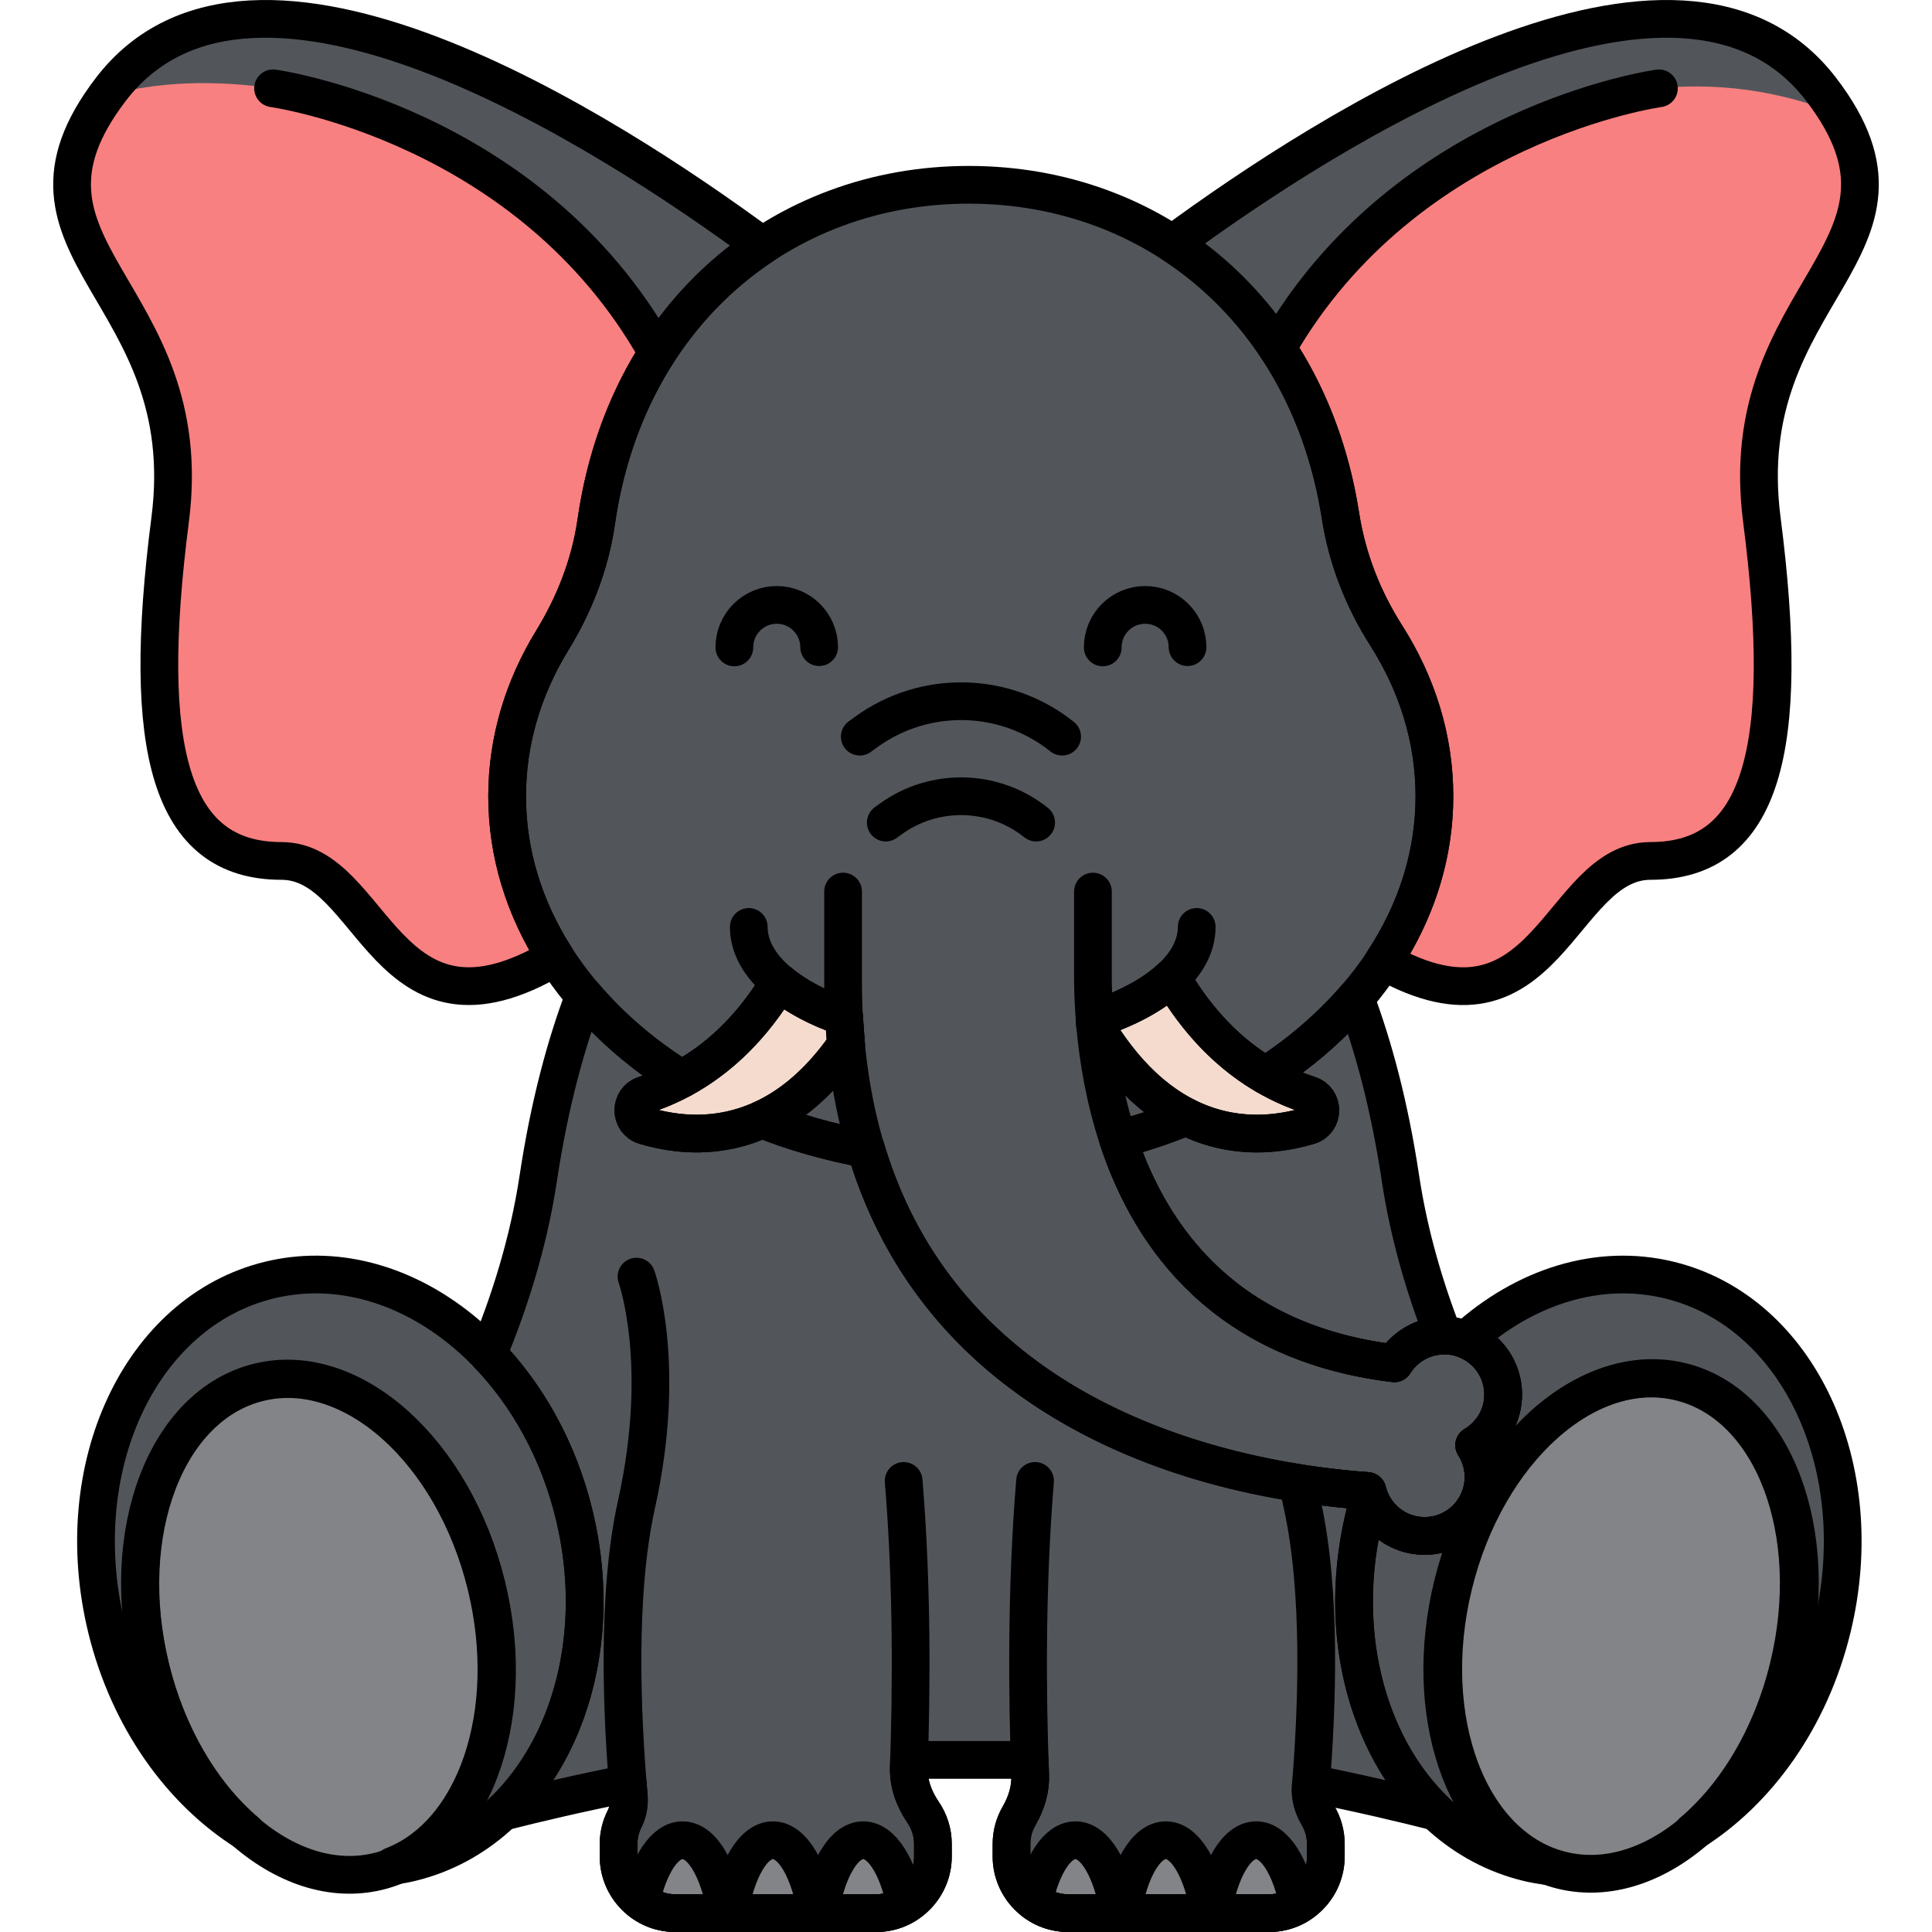 <?xml version="1.0" encoding="utf-8"?>
<!-- Generator: Adobe Illustrator 22.0.0, SVG Export Plug-In . SVG Version: 6.00 Build 0)  -->
<svg version="1.1" xmlns="http://www.w3.org/2000/svg" xmlns:xlink="http://www.w3.org/1999/xlink" x="0px" y="0px"
	 viewBox="0 0 256 256" style="enable-background:new 0 0 256 256;" xml:space="preserve">
<style type="text/css">
	.st0{fill:#F9BD55;}
	.st1{fill:#F4DBCE;}
	.st2{fill:#52565B;}
	.st3{fill:#FD605B;}
	.st4{fill:#F98080;}
	.st5{fill:#F9E63A;}
	.st6{fill:#039BE6;}
	.st7{fill:none;stroke:#000000;stroke-width:5;stroke-linecap:round;stroke-linejoin:round;stroke-miterlimit:10;}
	.st8{fill:#7D3D1A;}
	.st9{fill:#EAA250;}
	.st10{fill:#DD7F57;}
	.st11{fill:#FFC097;}
	.st12{fill:#F49667;}
	.st13{fill:#F89422;}
	.st14{fill:#E3E4E5;}
	.st15{fill:#6E7175;}
	.st16{fill:#46BAF9;}
	.st17{fill:#D9F3FF;}
	.st18{fill:#828487;}
	.st19{fill:#A8AEB2;}
	.st20{fill:#C9CDD1;}
	.st21{fill:#8CD8F9;}
	.st22{fill:#1AA7E5;}
	.st23{fill:#ACE7FC;}
	.st24{fill:#FFFFFF;}
	.st25{fill:#9E512B;}
	.st26{fill:#7ED5FC;}
	.st27{fill:#7CCC4E;}
	.st28{fill:#3AA03A;}
	.st29{fill:#FCB1B1;}
	.st30{fill:#F76E23;}
	.st31{fill:#C16A44;}
	.st32{fill:#B796EA;}
</style>
<g id="Layer_1">
</g>
<g id="Layer_2">
</g>
<g id="Layer_3">
</g>
<g id="Layer_4">
</g>
<g id="Layer_5">
</g>
<g id="Layer_6">
</g>
<g id="Layer_7">
</g>
<g id="Layer_8">
</g>
<g id="Layer_9">
	<g>
		
			<ellipse transform="matrix(0.237 -0.972 0.972 0.237 -45.486 373.083)" class="st18" cx="214.725" cy="215.494" rx="33.32" ry="22.908"/>
		
			<ellipse transform="matrix(0.972 -0.237 0.237 0.972 -49.83 16.113)" class="st18" cx="42.164" cy="215.494" rx="22.908" ry="33.32"/>
		<path class="st2" d="M221.196,169.619c-9.476-2.309-19.246,0.931-26.962,7.898c2.894,1.143,4.944,3.959,4.944,7.26
			c0,2.864-1.546,5.36-3.844,6.719c0.782,1.216,1.241,2.66,1.241,4.214c0,4.313-3.496,7.809-7.809,7.809
			c-3.374,0-6.237-2.146-7.327-5.143c-0.221,0.75-0.43,1.507-0.617,2.276c-5.194,21.308,4.462,41.962,21.567,46.131
			c0.833,0.203,1.67,0.351,2.506,0.469c-11.013-4.224-16.548-20.272-12.426-37.183c4.358-17.879,17.855-29.944,30.147-26.948
			c12.292,2.996,18.724,19.918,14.366,37.797c-2.265,9.292-7,17.006-12.75,21.859c8.61-5.398,15.61-15.04,18.532-27.028
			C247.957,194.441,238.301,173.788,221.196,169.619z"/>
		<path class="st2" d="M35.693,169.619c17.105-4.169,35.181,9.725,40.375,31.033c5.194,21.308-4.462,41.962-21.567,46.131
			c-0.833,0.203-1.67,0.351-2.506,0.469c11.013-4.224,16.548-20.272,12.426-37.183c-4.358-17.879-17.855-29.944-30.147-26.948
			c-12.292,2.996-18.724,19.918-14.366,37.797c2.265,9.292,7,17.006,12.75,21.859c-8.61-5.398-15.61-15.04-18.532-27.028
			C8.932,194.441,18.588,173.788,35.693,169.619z"/>
		<path class="st2" d="M190.284,240.075c-9.162-8.73-13.82-24.708-8.835-41.674c-0.1-0.273-0.191-0.551-0.261-0.837
			c-30.226-2.185-57.685-15.922-66.445-45.333c-4.837-0.873-9.45-2.2-13.775-3.907l0,0c-5.833,2.665-11.456,2.059-15.533,0.839
			c-2.006-0.6-2.016-3.453-0.021-4.089c1.767-0.564,3.398-1.276,4.907-2.09c-5.006-3.122-9.358-6.851-12.91-11.031
			c-2.421,6.391-4.607,14.339-6.092,24.19c-1.285,8.525-3.833,16.478-6.664,23.313c5.255,5.456,9.351,12.739,11.413,21.198
			c3.787,15.537-0.327,30.718-9.462,39.422c4.365-1.103,10.249-2.501,16.574-3.749c0.042,0.517,0.084,1.022,0.127,1.513
			c0.094,1.081-0.045,2.183-0.536,3.15c-0.514,1.012-0.806,2.152-0.806,3.359v1.643c0,4.13,3.379,7.509,7.509,7.509h26.633
			c4.13,0,7.509-3.379,7.509-7.509v-1.643c0-1.556-0.48-3.005-1.299-4.207c-1.214-1.781-1.967-3.83-1.893-5.984
			c0.011-0.316,0.022-0.637,0.032-0.962h15.978c0.022,0.691,0.046,1.362,0.07,2.014c0.071,1.911-0.51,3.749-1.469,5.403
			c-0.639,1.101-1.006,2.377-1.006,3.736v1.643c0,4.13,3.379,7.509,7.509,7.509h26.633c4.13,0,7.509-3.379,7.509-7.509v-1.643
			c0-1.376-0.375-2.668-1.028-3.781c-0.694-1.182-1.083-2.509-0.97-3.875c0.01-0.122,0.02-0.244,0.03-0.368
			C180.034,237.573,185.918,238.971,190.284,240.075z"/>
		<path class="st2" d="M199.178,184.777c0-4.313-3.496-7.809-7.809-7.809c-2.794,0-5.238,1.472-6.618,3.678
			c-22.208-2.695-32.187-16.392-36.59-29.657c3.123-0.817,6.131-1.828,9.008-3.008c-4.095-2.06-8.266-5.779-12.052-12.081
			l-0.067-0.851c4.306-1.376,7.829-3.288,10.203-5.54c2.275,3.992,6.252,9.364,12.458,12.99
			c13.649-8.795,22.357-22.094,22.357-36.993c0-7.656-2.303-14.889-6.392-21.308c-3.062-4.808-5.172-10.175-6.053-15.843
			c-4.207-27.051-24.65-43.868-49.25-43.868c-24.828,0-45.424,17.183-49.366,44.636c-0.806,5.611-2.876,10.921-5.821,15.724
			c-3.835,6.256-5.988,13.26-5.988,20.66c0,15.175,9.034,28.692,23.122,37.478c6.362-3.436,10.492-8.737,12.928-12.836
			c2.162,1.821,5.095,3.393,8.592,4.602l0.273,3.683c-3.566,5.123-7.399,8.181-11.146,9.892c4.325,1.706,8.938,3.033,13.775,3.907
			c11.111,37.306,49.897,44.136,66.445,45.333c0.833,3.417,3.906,5.956,7.579,5.956c4.313,0,7.809-3.496,7.809-7.809
			c0-1.554-0.459-2.997-1.241-4.214C197.632,190.137,199.178,187.64,199.178,184.777z"/>
		<path class="st2" d="M185.57,156.142c-1.461-9.694-3.6-17.55-5.975-23.888c-3.383,3.916-7.52,7.429-11.873,10.235
			c1.739,1.016,3.633,1.912,5.738,2.583c1.995,0.636,1.984,3.489-0.021,4.089c-4.249,1.272-10.178,1.883-16.273-1.183
			c0.001,0,0.001,0.001,0.002,0.001c-2.876,1.18-5.885,2.191-9.008,3.008c4.404,13.266,14.383,26.962,36.59,29.657
			c1.332-2.128,3.705-3.624,6.491-3.669C188.817,170.724,186.702,163.656,185.57,156.142z"/>
		<path class="st1" d="M173.46,145.073c-9.611-3.067-15.295-10.454-18.208-15.565c-2.374,2.252-5.897,4.164-10.203,5.54l0.067,0.851
			c9.422,15.681,21.22,15.389,28.323,13.263C175.444,148.561,175.454,145.709,173.46,145.073z"/>
		<path class="st1" d="M111.84,134.749c-3.497-1.209-6.43-2.782-8.592-4.602c-3.013,5.07-8.616,11.984-17.835,14.926
			c-1.995,0.636-1.984,3.489,0.021,4.089c6.695,2.004,17.562,2.368,26.678-10.731L111.84,134.749z"/>
		<path class="st4" d="M67.198,105.504c0-7.399,2.152-14.404,5.988-20.66c2.945-4.803,5.015-10.113,5.821-15.724
			c2.337-16.278,10.53-28.944,21.988-36.56C80.372,17.342,33.523-12.783,14.682,11.847C-1.622,33.161,26.478,38.388,22.546,68.86
			c-3.932,30.473,0,45.218,14.745,45.218c12.353,0,13.672,26.206,36.314,12.751C69.509,120.407,67.198,113.168,67.198,105.504z"/>
		<path class="st2" d="M14.682,11.847c-0.223,0.292-0.435,0.579-0.641,0.865c4.746-1.377,12.096-2.464,22.144-1.009
			c0,0,33.95,4.66,50.926,35.055l0.012,0c3.698-5.773,8.408-10.566,13.872-14.198C80.372,17.342,33.523-12.783,14.682,11.847z"/>
		<path class="st4" d="M241.318,11.847c-18.731-24.486-65.147,5.147-85.953,20.447c11.479,7.459,19.751,19.941,22.257,36.058
			c0.881,5.668,2.991,11.036,6.053,15.843c4.088,6.419,6.392,13.652,6.392,21.308c0,7.877-2.454,15.298-6.766,21.852
			c21.777,12.233,23.222-13.278,35.408-13.278c14.745,0,18.677-14.745,14.745-45.218C229.522,38.388,257.622,33.161,241.318,11.847z
			"/>
		<path class="st2" d="M241.318,11.847c-18.731-24.486-65.147,5.147-85.953,20.447c5.436,3.533,10.141,8.204,13.866,13.842
			l0.013-0.007c17.089-29.831,50.571-34.427,50.571-34.427c9.661-0.966,17.842,1.055,23.725,3.402
			C242.915,14.059,242.182,12.977,241.318,11.847z"/>
		<path class="st18" d="M148.303,253.5c-0.918-5.658-3.167-9.661-5.802-9.661c-2.387,0-4.459,3.284-5.511,8.108
			c1.265,0.969,2.839,1.553,4.546,1.553H148.303z"/>
		<path class="st18" d="M154.476,243.839c-2.634,0-4.883,4.004-5.802,9.661h11.603C159.359,247.842,157.11,243.839,154.476,243.839z
			"/>
		<path class="st18" d="M168.169,253.5c1.42,0,2.746-0.407,3.882-1.099c-1.019-5.068-3.141-8.563-5.601-8.563
			c-2.634,0-4.883,4.004-5.802,9.661H168.169z"/>
		<path class="st18" d="M108.586,253.5h7.52c1.42,0,2.746-0.407,3.882-1.099c-1.019-5.068-3.141-8.563-5.601-8.563
			C111.753,243.839,109.504,247.842,108.586,253.5z"/>
		<path class="st18" d="M96.24,253.5c-0.918-5.658-3.167-9.661-5.802-9.661c-2.387,0-4.459,3.284-5.511,8.108
			c1.265,0.969,2.839,1.553,4.546,1.553H96.24z"/>
		<path class="st18" d="M96.611,253.5h11.603c-0.918-5.658-3.167-9.661-5.802-9.661S97.529,247.842,96.611,253.5z"/>
		<path class="st7" d="M221.196,169.619c-9.476-2.309-19.246,0.931-26.962,7.898c2.894,1.143,4.944,3.959,4.944,7.26
			c0,2.864-1.546,5.36-3.844,6.719c0.782,1.216,1.241,2.66,1.241,4.214c0,4.313-3.496,7.809-7.809,7.809
			c-3.374,0-6.237-2.146-7.327-5.143c-0.221,0.75-0.43,1.507-0.617,2.276c-5.194,21.308,4.462,41.962,21.567,46.131
			c0.833,0.203,1.67,0.351,2.506,0.469c-11.013-4.224-16.548-20.272-12.426-37.183c4.358-17.879,17.855-29.944,30.147-26.948
			c12.292,2.996,18.724,19.918,14.366,37.797c-2.265,9.292-7,17.006-12.75,21.859c8.61-5.398,15.61-15.04,18.532-27.028
			C247.957,194.441,238.301,173.788,221.196,169.619z"/>
		<path class="st7" d="M35.693,169.619c17.105-4.169,35.181,9.725,40.375,31.033c5.194,21.308-4.462,41.962-21.567,46.131
			c-0.833,0.203-1.67,0.351-2.506,0.469c11.013-4.224,16.548-20.272,12.426-37.183c-4.358-17.879-17.855-29.944-30.147-26.948
			c-12.292,2.996-18.724,19.918-14.366,37.797c2.265,9.292,7,17.006,12.75,21.859c-8.61-5.398-15.61-15.04-18.532-27.028
			C8.932,194.441,18.588,173.788,35.693,169.619z"/>
		<path class="st7" d="M190.284,240.075c-9.162-8.73-13.82-24.708-8.835-41.674c-0.1-0.273-0.191-0.551-0.261-0.837
			c-30.226-2.185-57.685-15.922-66.445-45.333c-4.837-0.873-9.45-2.2-13.775-3.907l0,0c-5.833,2.665-11.456,2.059-15.533,0.839
			c-2.006-0.6-2.016-3.453-0.021-4.089c1.767-0.564,3.398-1.276,4.907-2.09c-5.006-3.122-9.358-6.851-12.91-11.031
			c-2.421,6.391-4.607,14.339-6.092,24.19c-1.285,8.525-3.833,16.478-6.664,23.313c5.255,5.456,9.351,12.739,11.413,21.198
			c3.787,15.537-0.327,30.718-9.462,39.422c4.365-1.103,10.249-2.501,16.574-3.749c0.042,0.517,0.084,1.022,0.127,1.513
			c0.094,1.081-0.045,2.183-0.536,3.15c-0.514,1.012-0.806,2.152-0.806,3.359v1.643c0,4.13,3.379,7.509,7.509,7.509h26.633
			c4.13,0,7.509-3.379,7.509-7.509v-1.643c0-1.556-0.48-3.005-1.299-4.207c-1.214-1.781-1.967-3.83-1.893-5.984
			c0.011-0.316,0.022-0.637,0.032-0.962h15.978c0.022,0.691,0.046,1.362,0.07,2.014c0.071,1.911-0.51,3.749-1.469,5.403
			c-0.639,1.101-1.006,2.377-1.006,3.736v1.643c0,4.13,3.379,7.509,7.509,7.509h26.633c4.13,0,7.509-3.379,7.509-7.509v-1.643
			c0-1.376-0.375-2.668-1.028-3.781c-0.694-1.182-1.083-2.509-0.97-3.875c0.01-0.122,0.02-0.244,0.03-0.368
			C180.034,237.573,185.918,238.971,190.284,240.075z"/>
		<path class="st7" d="M84.335,169.158c0,0,4.165,11.454,0,30.197c-2.675,12.038-1.914,28.349-1.027,38.492
			c0.094,1.079-0.046,2.176-0.536,3.141c-0.514,1.012-0.807,2.153-0.807,3.361v1.643c0,4.13,3.379,7.509,7.509,7.509h26.633
			c4.13,0,7.509-3.379,7.509-7.509v-1.643c0-1.563-0.484-3.017-1.309-4.222c-1.215-1.774-1.955-3.826-1.881-5.975
			c0.342-9.88,0.469-24.054-0.687-37.921"/>
		<path class="st7" d="M137.151,196.23c-1.197,14.364-1.018,29.069-0.649,38.98c0.071,1.911-0.509,3.749-1.468,5.403
			c-0.639,1.101-1.006,2.377-1.006,3.736v1.643c0,4.13,3.379,7.509,7.509,7.509h26.633c4.13,0,7.509-3.379,7.509-7.509v-1.643
			c0-1.376-0.375-2.668-1.028-3.78c-0.694-1.182-1.082-2.51-0.969-3.875c0.84-10.196,1.448-25.753-1.126-37.339
			c-0.216-0.974-0.41-1.928-0.584-2.863"/>
		<path class="st7" d="M111.712,118.136v11.796c0,57.074,50.055,66.226,69.475,67.631c0.833,3.417,3.906,5.956,7.579,5.956
			c4.313,0,7.809-3.496,7.809-7.809c0-1.554-0.459-2.997-1.241-4.214c2.298-1.359,3.844-3.856,3.844-6.719
			c0-4.313-3.496-7.809-7.809-7.809c-2.794,0-5.238,1.472-6.618,3.678c-35.629-4.323-39.787-36.966-39.933-50.712v-11.796"/>
		<path class="st7" d="M145.048,135.047c8.136-2.6,13.521-7.102,13.521-12.226"/>
		<path class="st7" d="M99.217,122.822c0,4.932,4.991,9.289,12.623,11.927"/>
		<path class="st7" d="M199.178,184.777c0-4.313-3.496-7.809-7.809-7.809c-2.794,0-5.238,1.472-6.618,3.678
			c-22.208-2.695-32.187-16.392-36.59-29.657c3.123-0.817,6.131-1.828,9.008-3.008c-4.095-2.06-8.266-5.779-12.052-12.081
			l-0.067-0.851c4.306-1.376,7.829-3.288,10.203-5.54c2.275,3.992,6.252,9.364,12.458,12.99
			c13.649-8.795,22.357-22.094,22.357-36.993c0-7.656-2.303-14.889-6.392-21.308c-3.062-4.808-5.172-10.175-6.053-15.843
			c-4.207-27.051-24.65-43.868-49.25-43.868c-24.828,0-45.424,17.183-49.366,44.636c-0.806,5.611-2.876,10.921-5.821,15.724
			c-3.835,6.256-5.988,13.26-5.988,20.66c0,15.175,9.034,28.692,23.122,37.478c6.362-3.436,10.492-8.737,12.928-12.836
			c2.162,1.821,5.095,3.393,8.592,4.602l0.273,3.683c-3.566,5.123-7.399,8.181-11.146,9.892c4.325,1.706,8.938,3.033,13.775,3.907
			c11.111,37.306,49.897,44.136,66.445,45.333c0.833,3.417,3.906,5.956,7.579,5.956c4.313,0,7.809-3.496,7.809-7.809
			c0-1.554-0.459-2.997-1.241-4.214C197.632,190.137,199.178,187.64,199.178,184.777z"/>
		<path class="st7" d="M219.816,11.703c0,0-33.481,4.595-50.571,34.427"/>
		<path class="st7" d="M36.184,11.703c0,0,33.95,4.66,50.926,35.055"/>
		<path class="st7" d="M241.318,11.847c-18.731-24.486-65.147,5.147-85.953,20.447c11.479,7.459,19.751,19.941,22.257,36.058
			c0.881,5.668,2.991,11.036,6.053,15.843c4.088,6.419,6.392,13.652,6.392,21.308c0,7.877-2.454,15.298-6.766,21.852
			c21.777,12.233,23.222-13.278,35.408-13.278c14.745,0,18.677-14.745,14.745-45.218C229.522,38.388,257.622,33.161,241.318,11.847z
			"/>
		<path class="st7" d="M67.198,105.504c0-7.399,2.152-14.404,5.988-20.66c2.945-4.803,5.015-10.113,5.821-15.724
			c2.337-16.278,10.53-28.944,21.988-36.56C80.372,17.342,33.523-12.783,14.682,11.847C-1.622,33.161,26.478,38.388,22.546,68.86
			c-3.932,30.473,0,45.218,14.745,45.218c12.353,0,13.672,26.206,36.314,12.751C69.509,120.407,67.198,113.168,67.198,105.504z"/>
		<path class="st7" d="M117.369,108.996l0.61-0.444c5.803-4.22,13.711-4.039,19.314,0.444l0,0"/>
		<path class="st7" d="M113.925,97.61l0.821-0.597c7.809-5.679,18.451-5.435,25.991,0.597l0,0"/>
		<path class="st7" d="M97.307,85.787c-0.01-3.102,2.497-5.625,5.599-5.635c3.102-0.01,5.625,2.497,5.635,5.599"/>
		<path class="st7" d="M146.122,85.787c-0.01-3.102,2.497-5.625,5.599-5.635c3.102-0.01,5.625,2.497,5.635,5.599"/>
		<path class="st7" d="M148.303,253.5c-0.918-5.658-3.167-9.661-5.802-9.661c-2.387,0-4.459,3.284-5.511,8.108
			c1.265,0.969,2.839,1.553,4.546,1.553H148.303z"/>
		<path class="st7" d="M154.476,243.839c-2.634,0-4.883,4.004-5.802,9.661h11.603C159.359,247.842,157.11,243.839,154.476,243.839z"
			/>
		<path class="st7" d="M168.169,253.5c1.42,0,2.746-0.407,3.882-1.099c-1.019-5.068-3.141-8.563-5.601-8.563
			c-2.634,0-4.883,4.004-5.802,9.661H168.169z"/>
		<path class="st7" d="M108.586,253.5h7.52c1.42,0,2.746-0.407,3.882-1.099c-1.019-5.068-3.141-8.563-5.601-8.563
			C111.753,243.839,109.504,247.842,108.586,253.5z"/>
		<path class="st7" d="M96.24,253.5c-0.918-5.658-3.167-9.661-5.802-9.661c-2.387,0-4.459,3.284-5.511,8.108
			c1.265,0.969,2.839,1.553,4.546,1.553H96.24z"/>
		<path class="st7" d="M96.611,253.5h11.603c-0.918-5.658-3.167-9.661-5.802-9.661S97.529,247.842,96.611,253.5z"/>
		<path class="st7" d="M185.57,156.142c-1.461-9.694-3.6-17.55-5.975-23.888c-3.383,3.916-7.52,7.429-11.873,10.235
			c1.739,1.016,3.633,1.912,5.738,2.583c1.995,0.636,1.984,3.489-0.021,4.089c-4.249,1.272-10.178,1.883-16.273-1.183
			c0.001,0,0.001,0.001,0.002,0.001c-2.876,1.18-5.885,2.191-9.008,3.008c4.404,13.266,14.383,26.962,36.59,29.657
			c1.332-2.128,3.705-3.624,6.491-3.669C188.817,170.724,186.702,163.656,185.57,156.142z"/>
		
			<ellipse transform="matrix(0.237 -0.972 0.972 0.237 -45.486 373.083)" class="st7" cx="214.725" cy="215.494" rx="33.32" ry="22.908"/>
		
			<ellipse transform="matrix(0.972 -0.237 0.237 0.972 -49.83 16.113)" class="st7" cx="42.164" cy="215.494" rx="22.908" ry="33.32"/>
		<path class="st7" d="M173.46,145.073c-9.611-3.067-15.295-10.454-18.208-15.565c-2.374,2.252-5.897,4.164-10.203,5.54l0.067,0.851
			c9.422,15.681,21.22,15.389,28.323,13.263C175.444,148.561,175.454,145.709,173.46,145.073z"/>
		<path class="st7" d="M111.84,134.749c-3.497-1.209-6.43-2.782-8.592-4.602c-3.013,5.07-8.616,11.984-17.835,14.926
			c-1.995,0.636-1.984,3.489,0.021,4.089c6.695,2.004,17.562,2.368,26.678-10.731L111.84,134.749z"/>
	</g>
</g>
<g id="Layer_10">
</g>
<g id="Layer_11">
</g>
<g id="Layer_12">
</g>
<g id="Layer_13">
</g>
<g id="Layer_14">
</g>
<g id="Layer_15">
</g>
<g id="Layer_16">
</g>
<g id="Layer_17">
</g>
<g id="Layer_18">
</g>
<g id="Layer_19">
</g>
<g id="Layer_20">
</g>
<g id="Layer_21">
</g>
<g id="Layer_22">
</g>
<g id="Layer_23">
</g>
<g id="Layer_24">
</g>
<g id="Layer_25">
</g>
<g id="Layer_26">
</g>
<g id="Layer_27">
</g>
<g id="Layer_28">
</g>
<g id="Layer_29">
</g>
<g id="Layer_30">
</g>
<g id="Layer_31">
</g>
<g id="Layer_32">
</g>
<g id="Layer_33">
</g>
<g id="Layer_34">
</g>
<g id="Layer_35">
</g>
<g id="Layer_36">
</g>
<g id="Layer_37">
</g>
<g id="Layer_38">
</g>
<g id="Layer_39">
</g>
<g id="Layer_40">
</g>
<g id="Layer_41">
</g>
<g id="Layer_42">
</g>
<g id="Layer_43">
</g>
<g id="Layer_44">
</g>
<g id="Layer_45">
</g>
<g id="Layer_46">
</g>
<g id="Layer_47">
</g>
<g id="Layer_48">
</g>
<g id="Layer_49">
</g>
<g id="Layer_50">
</g>
<g id="Layer_51">
</g>
<g id="Layer_52">
</g>
<g id="Layer_53">
</g>
<g id="Layer_54">
</g>
<g id="Layer_55">
</g>
<g id="Layer_56">
</g>
<g id="Layer_57">
</g>
<g id="Layer_58">
</g>
<g id="Layer_59">
</g>
<g id="Layer_60">
</g>
<g id="Layer_61">
</g>
<g id="Layer_62">
</g>
<g id="Layer_63">
</g>
<g id="Layer_64">
</g>
<g id="Layer_65">
</g>
<g id="Layer_66">
</g>
<g id="Layer_67">
</g>
<g id="Layer_68">
</g>
<g id="Layer_69">
</g>
<g id="Layer_70">
</g>
<g id="Layer_71">
</g>
<g id="Layer_72">
</g>
<g id="Layer_73">
</g>
<g id="Layer_74">
</g>
<g id="Layer_75">
</g>
<g id="Layer_76">
</g>
<g id="Layer_77">
</g>
<g id="Layer_78">
</g>
<g id="Layer_79">
</g>
<g id="Layer_80">
</g>
<g id="Layer_81">
</g>
<g id="Layer_82">
</g>
<g id="Layer_83">
</g>
<g id="Layer_84">
</g>
<g id="Layer_85">
</g>
<g id="Layer_86">
</g>
<g id="Layer_87">
</g>
<g id="Layer_88">
</g>
<g id="Layer_89">
</g>
<g id="Layer_90">
</g>
<g id="Layer_91">
</g>
<g id="Layer_92">
</g>
<g id="Layer_93">
</g>
<g id="Layer_94">
</g>
<g id="Layer_95">
</g>
<g id="Layer_96">
</g>
<g id="Layer_97">
</g>
<g id="Layer_98">
</g>
<g id="Layer_99">
</g>
<g id="Layer_100">
</g>
</svg>
